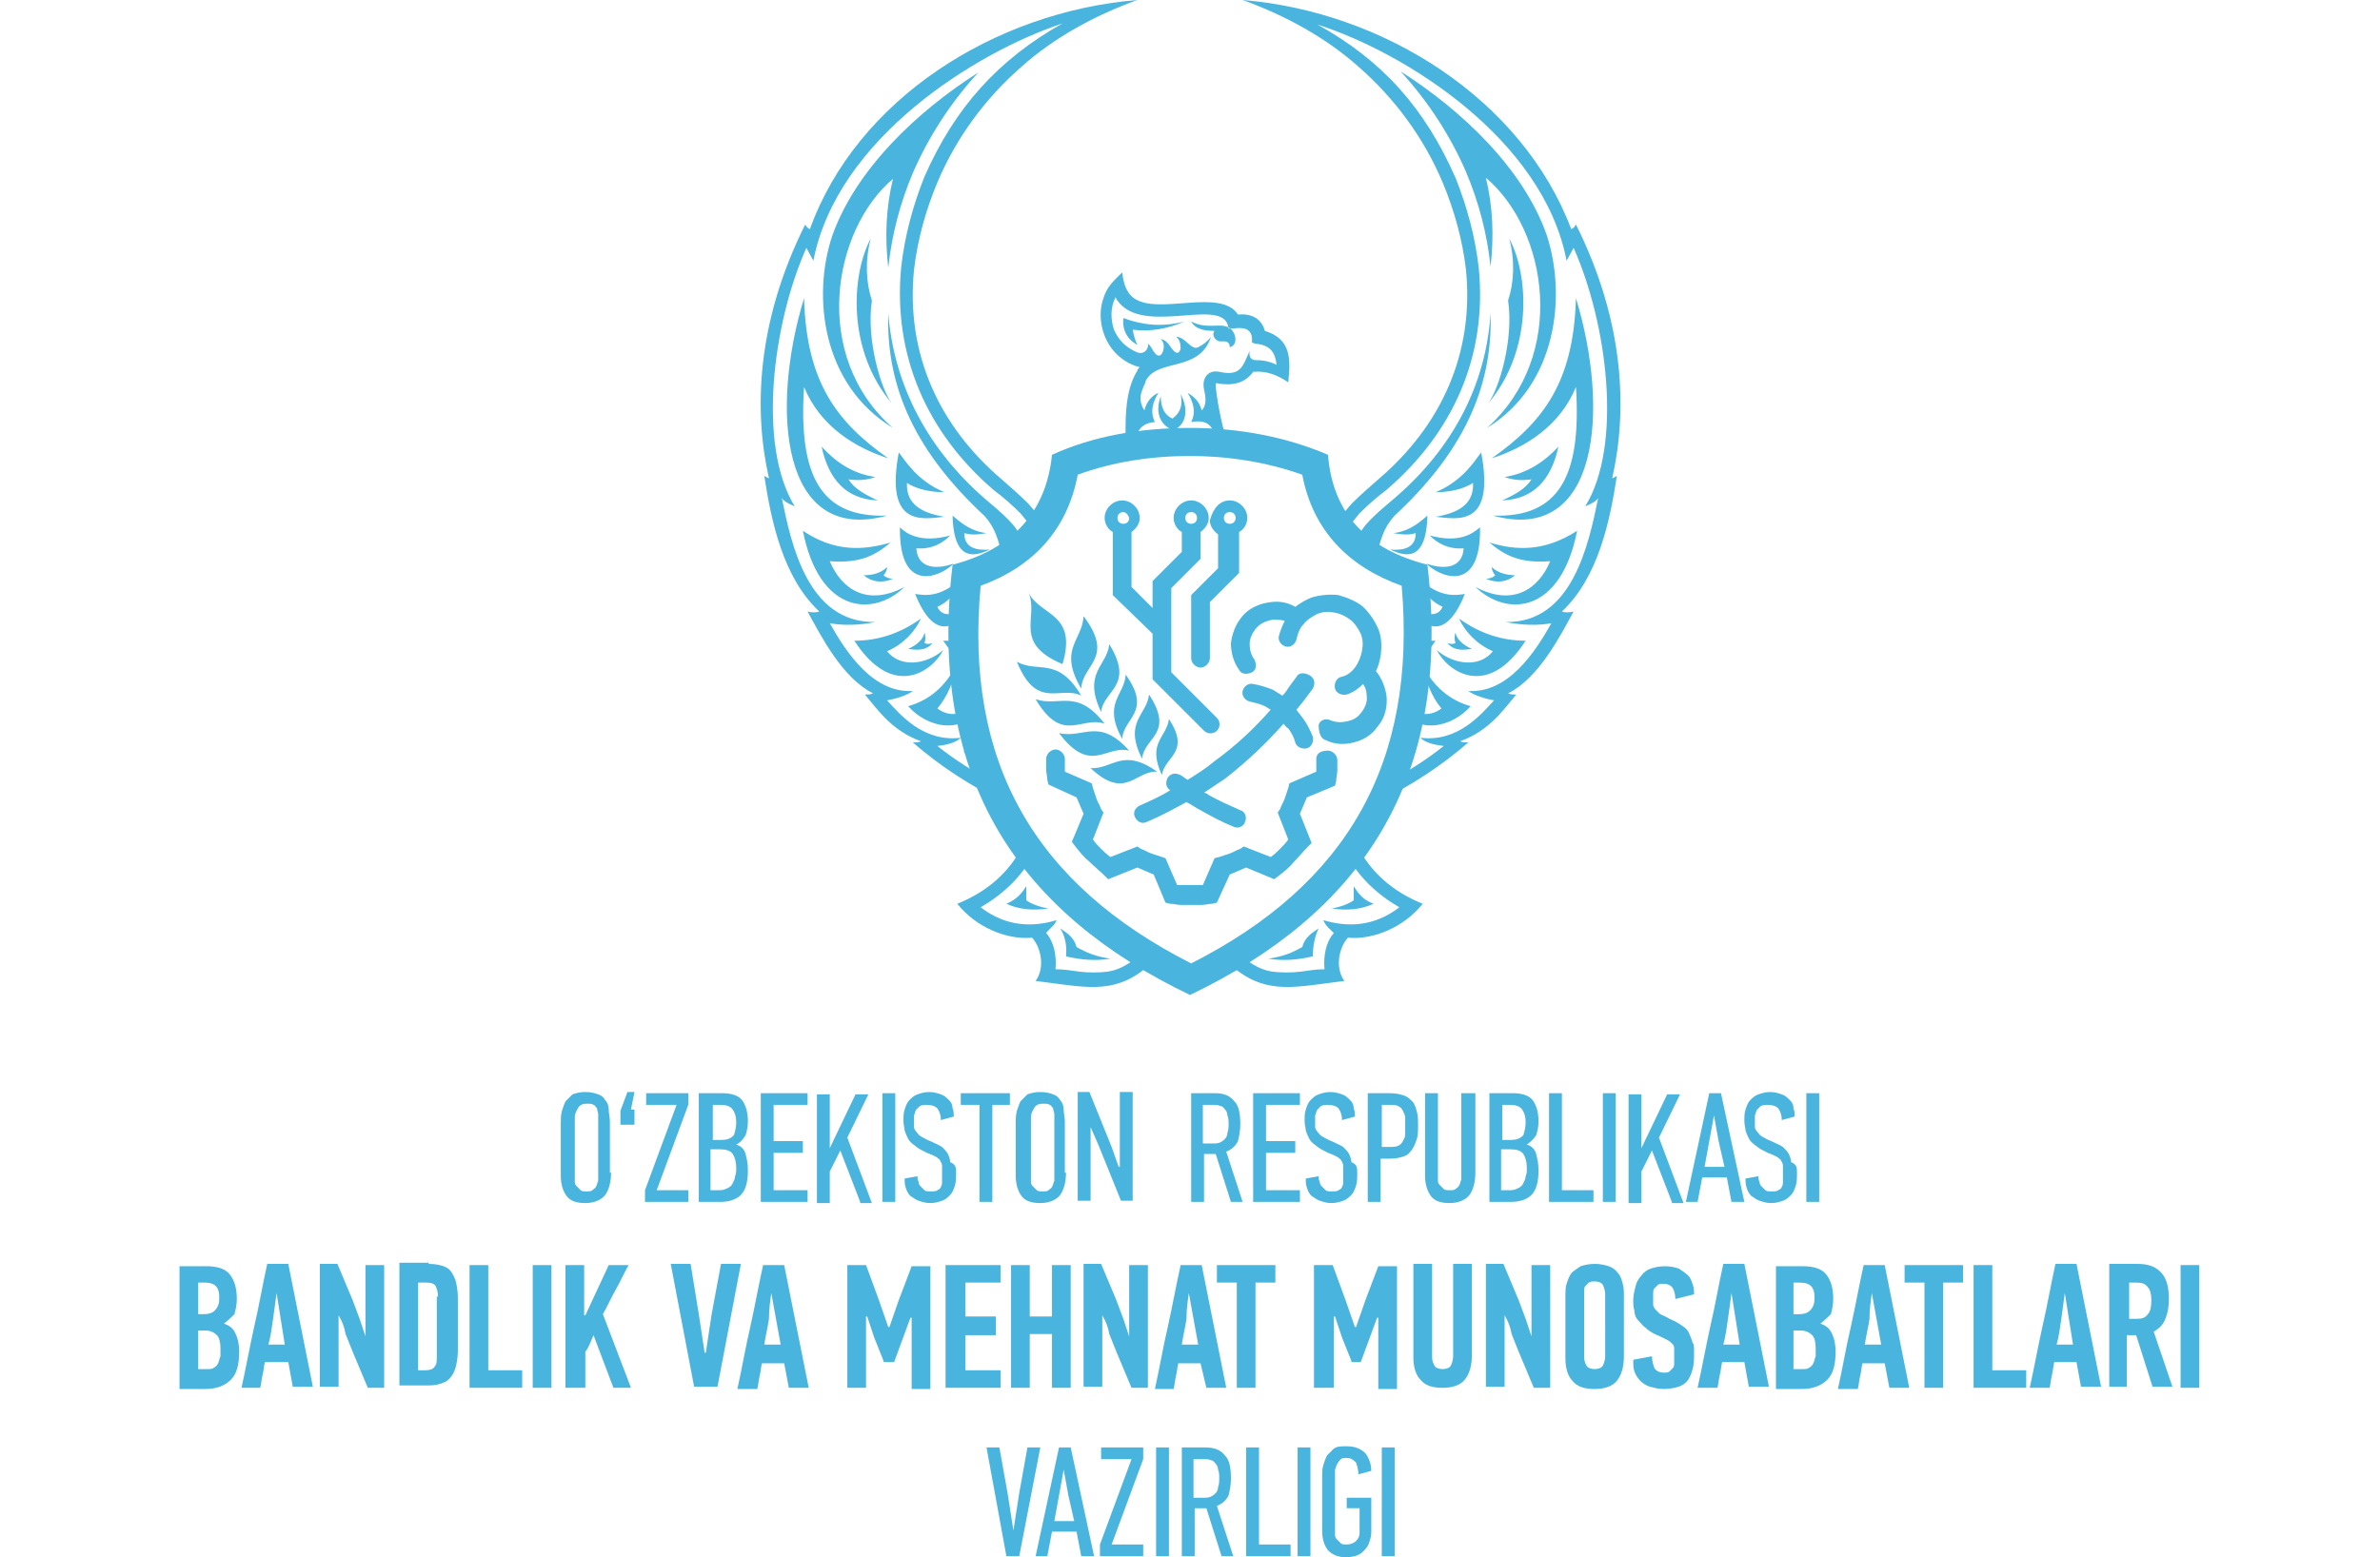 <?xml version="1.0" encoding="utf-8"?>
<!-- Generator: Adobe Illustrator 17.1.0, SVG Export Plug-In . SVG Version: 6.00 Build 0)  -->
<!DOCTYPE svg PUBLIC "-//W3C//DTD SVG 1.1//EN" "http://www.w3.org/Graphics/SVG/1.1/DTD/svg11.dtd">
<svg version="1.1" id="Слой_1" xmlns="http://www.w3.org/2000/svg" xmlns:xlink="http://www.w3.org/1999/xlink" x="0px" y="0px"
	 viewBox="0 0 172.8 133.2" enable-background="new 0 0 172.8 133.2" xml:space="preserve" width='220px' height='144px'>
<g>
	<g>
		<path fill-rule="evenodd" clip-rule="evenodd" fill="#49B5DE" d="M89.8,42.8c0.8,0,1.5,0.7,1.5,1.5c0,0.5-0.3,1-0.7,1.2V49
			l-2.5,2.5v4.8c0,0.4-0.4,0.8-0.8,0.8c-0.4,0-0.8-0.4-0.8-0.8v-5.2l0,0v0c0-0.1,0-0.1,0-0.2l0,0l0,0l0,0l0,0l0,0l0,0l0,0l0,0l0,0
			l0,0l0,0l0,0l0,0l0,0l0,0l0,0l0,0l0,0l0,0l0,0l0,0l0,0l0,0l0,0c0,0,0,0,0.1-0.1l0,0l0,0l0,0l0,0l0,0l0,0l2.2-2.2v-2.9
			c-0.4-0.3-0.7-0.7-0.7-1.2C88.4,43.4,89,42.8,89.8,42.8L89.8,42.8z M81.9,0c-3.6,1.3-7.1,3.2-9.9,5.7c-3.1,2.7-5.6,6.1-7.2,9.9
			c-1,2.4-1.7,4.9-2,7.5c-0.7,7.1,2.1,13.3,7.5,17.9c0.8,0.7,1.6,1.4,2.3,2.1c0.5,0.6,1,1.1,1.3,1.9c0,0,0,0.1,0.1,0.1
			c-0.3,0.4-0.6,0.8-0.9,1.1c0-0.3-0.1-0.6-0.2-0.8c-0.2-0.6-0.6-1-1-1.5c-0.7-0.7-1.5-1.4-2.3-2C63.9,37,61,30.4,61.7,22.9
			c0.3-2.7,1-5.3,2-7.8C66.3,9.2,70,5.1,75.5,2C68,4.5,56.2,11.9,54.2,22.3c-0.1-0.2-0.4-0.7-0.6-1.1c-2.9,6.5-4.2,16.9-1,22.1
			c-0.5-0.2-0.9-0.4-1.1-0.7c0.8,3.9,2.2,10.7,8,10.6c-1.4,0.3-2.9,0.3-3.9,0.1c1.4,2.5,3.7,6,7.1,5.8c-0.5,0.4-1.6,0.7-2.2,0.8
			c1.1,1.2,3.1,3.6,6.3,3.2c-0.4,0.4-1.1,0.6-2,0.7c1.5,1.2,3.1,2.2,4.8,3.1c0.2,0.5,0.5,1.1,0.7,1.6c-2.7-1.3-5.3-3-7.6-5
			c0.3,0,0.5,0,0.7-0.1c-2.5-0.9-3.7-2.7-4.8-4c0.3,0,0.5,0,0.7-0.1c-2.6-1.3-4.4-4.8-5.6-7c0.3,0.1,0.8,0.1,1,0
			c-3.1-2.9-4.1-7.7-4.7-11.6c0.2,0.1,0.3,0.2,0.4,0.2c-1.3-5.7-1.1-13.3,3.1-21.7c0.1,0.2,0.2,0.3,0.4,0.4C57.9,8.5,69.7,1,81.9,0
			L81.9,0z M97.4,79.4c-0.6,0.4-1.2,0.8-1.4,1.6c-0.9,0.5-1.6,0.8-2.9,1c1.3,0.2,2.5,0.1,3.8-0.2C96.9,80.9,97.1,80,97.4,79.4
			L97.4,79.4z M100.4,75.8c0,0.4,0,0.9,0,1.2c-0.4,0.3-1.2,0.6-1.9,0.7c1.3,0.2,2.5,0.1,3.6-0.4C101.3,77,100.9,76.6,100.4,75.8
			L100.4,75.8z M97.8,78.7c2,0.6,4.3,0.6,6.5-1.1c-1.9-1.1-3.5-2.6-4.5-4.5l0.9-0.8c1.1,2.3,3.1,4,5.6,5c-1.6,2-4.2,3.1-6.4,2.9
			c-0.8,0.9-1.1,2.6-0.3,3.7c-4.1,0.5-6.5,1.2-9.3-1l0.2-1.3c1,0.7,1.7,1.3,2.9,1.5c0.8,0.1,1.7,0.1,2.5,0c0.7-0.1,1.3-0.2,2-0.2
			c-0.1-1.1,0.1-2.3,0.8-3.1C98.3,79.4,98,79.2,97.8,78.7L97.8,78.7z M75.3,79.4c0.6,0.4,1.2,0.8,1.4,1.6c0.9,0.5,1.6,0.8,2.9,1
			c-1.3,0.2-2.5,0.1-3.8-0.2C75.9,80.9,75.7,80,75.3,79.4L75.3,79.4z M72.4,75.8c0,0.4,0,0.9,0,1.2c0.4,0.3,1.2,0.6,1.9,0.7
			c-1.3,0.2-2.5,0.1-3.6-0.4C71.4,77,71.9,76.6,72.4,75.8L72.4,75.8z M75,78.7c-2,0.6-4.3,0.6-6.5-1.1c1.9-1.1,3.5-2.6,4.5-4.5
			l-0.9-0.8c-1.1,2.3-3.1,4-5.6,5c1.6,2,4.2,3.1,6.4,2.9c0.8,0.9,1.1,2.6,0.3,3.7c4.1,0.5,6.5,1.2,9.3-1l-0.2-1.3
			c-1,0.7-1.7,1.3-2.9,1.5c-0.8,0.1-1.7,0.1-2.5,0c-0.7-0.1-1.3-0.2-2-0.2c0.1-1.1-0.1-2.3-0.8-3.1C74.4,79.4,74.8,79.2,75,78.7
			L75,78.7z M98.8,45.1c0.3,0.4,0.6,0.8,0.9,1.1c0-0.3,0.1-0.6,0.2-0.8c0.2-0.6,0.6-1,1-1.5c0.7-0.7,1.5-1.4,2.3-2
			c5.7-4.9,8.6-11.4,7.9-18.9c-0.3-2.7-1-5.3-2-7.8c-2.6-5.9-6.2-10-11.8-13.1c7.5,2.4,19.3,9.8,21.3,20.2c0.1-0.2,0.4-0.7,0.6-1.1
			c2.9,6.5,4.2,16.9,1,22.1c0.5-0.2,0.9-0.4,1.1-0.7c-0.8,3.9-2.2,10.7-7.9,10.6c1.4,0.3,2.9,0.3,3.9,0.1c-1.4,2.5-3.7,6-7.1,5.8
			c0.5,0.4,1.6,0.7,2.2,0.8c-1.1,1.2-3.1,3.6-6.3,3.2c0.4,0.4,1.1,0.6,2,0.7c-1.5,1.2-3.1,2.2-4.8,3.1c-0.2,0.5-0.5,1.1-0.7,1.6
			c2.7-1.3,5.3-3,7.6-5c-0.3,0-0.5,0-0.7-0.1c2.5-0.9,3.7-2.7,4.8-4c-0.3,0-0.5,0-0.7-0.1c2.6-1.3,4.4-4.8,5.6-7
			c-0.3,0.1-0.8,0.1-1,0c3.1-2.9,4.1-7.7,4.7-11.6c-0.2,0.1-0.3,0.2-0.4,0.2c1.3-5.7,1.1-13.3-3.1-21.7c-0.1,0.2-0.2,0.3-0.4,0.4
			C114.8,8.5,103,1,90.9,0c3.6,1.3,7.1,3.2,9.9,5.7c3.1,2.7,5.6,6.1,7.2,9.9c1,2.4,1.7,4.9,2,7.5c0.7,7.1-2.1,13.3-7.5,17.9
			c-0.8,0.7-1.6,1.4-2.3,2.1c-0.5,0.6-1,1.1-1.3,1.9C98.8,45,98.8,45,98.8,45.1L98.8,45.1z M85,36.8c-1.2-0.4-1.6-1.6-1.1-2.9
			c0,0.9,0.3,1.6,1,1.9c0.7-0.5,0.9-1.2,0.7-2.1C86.3,35,86.1,36.3,85,36.8L85,36.8z M93.8,31.2c-0.6-0.3-1.2-0.4-1.8-0.4
			c-0.3,0-0.6-0.2-0.5-0.8c-0.6,1.4-0.8,2.2-2.6,1.8c-1-0.2-1.5,0.6-1.3,1.5c0.1,0.5,0.3,1.3-0.2,1.8c-0.2-0.8-0.7-1.2-1.2-1.5
			c0.8,1.3,0.5,2.1,0.3,2.5c2.1-0.4,2.1,1.3,1.8,2.1c0.5,0,1,0.1,1.4,0.1c-0.5-1.7-0.9-3.4-1.1-5.2c0-0.3,0-0.4,0.2-0.3
			c1.2,0.2,2.3,0,3-1c1.2-0.1,2.1,0.3,3,0.9c0.2-1.9,0.3-3.7-2-4.4c-0.3-1.1-1.2-1.5-2.3-1.4c-1.5-2.3-6.8,0.1-8.9-1.4
			c-0.7-0.5-0.9-1.4-1-2.2c-0.7,0.7-1.3,1.2-1.6,2.2c-0.5,1.4-0.2,3.1,0.7,4.3c0.6,0.8,1.5,1.4,2.4,1.6c-0.1,0.1-0.2,0.2-0.2,0.3
			c-1.2,1.9-1,4.7-1,6.9c0.3-0.1,0.7-0.1,1-0.2c-0.3-1,0-2.2,1.5-2.3c-0.2-0.4-0.5-1.2,0.3-2.5c-0.5,0.2-1,0.7-1.2,1.5
			c-0.4-0.6-0.4-1.2-0.2-1.7c0.1-0.3,0.2-0.5,0.3-0.7c0,0,0-0.1,0-0.1c1-2,4.6-0.7,5.6-3.8c-0.3,0.4-0.7,0.7-1.1,0.9
			c-0.6,0.3-1.1-0.9-1.9-0.9c0.3,0.2,0.4,0.6,0.4,1c-0.1,0.4-0.3,0.5-0.6,0.2c-0.3-0.3-0.5-0.9-1.1-1c0.3,0.3,0.3,0.7,0.2,1
			c-0.1,0.4-0.4,0.6-0.7,0.2c-0.2-0.2-0.3-0.6-0.6-0.8c0.1,0.5-0.4,1-1,0.7c-0.9-0.4-1.5-1-1.9-1.9c-0.3-0.9-0.3-1.9,0.1-2.7
			c0,0,0,0,0-0.1c1.9,3.5,8.7,0.1,9.6,2.3l0.1,0.4l0.4,0c0.7-0.1,1.5-0.1,1.6,0.8l0,0.4l0.3,0.1C93.3,29.5,93.7,30.2,93.8,31.2
			L93.8,31.2z M82.9,38.3c0.2-0.4,0.5-0.6,0.7-0.8c-0.1,0.3-0.2,0.5-0.3,0.8C83.2,38.3,83,38.3,82.9,38.3L82.9,38.3z M87,38.2
			c-0.1-0.3-0.4-0.7-0.7-1.1c0.5,0.1,1,0.4,1.4,1.1C87.5,38.2,87.3,38.2,87,38.2L87,38.2z M83.9,38.2c0-0.2,0.1-0.4,0.1-0.6
			c0,0.2,0,0.4,0.1,0.5L83.9,38.2L83.9,38.2z M86.1,38.2c0-0.2-0.1-0.5-0.1-0.8c0.2,0.3,0.3,0.5,0.4,0.8L86.1,38.2L86.1,38.2z
			 M60.6,26.8c-0.2,6.5,2.5,12,8.2,17.3c1.2,1.3,1.3,2.7,1.7,4c0.2-0.1,0.4-0.2,0.6-0.4c-0.1-0.6-0.1-1.1-0.2-1.5
			c0.3,0.2,0.5,0.6,0.7,1.2c0.2-0.1,0.3-0.3,0.5-0.4c0-0.2-0.1-0.4-0.1-0.6c0-0.2-0.1-0.5-0.2-0.7c-0.4-1-2.2-2.4-3-3.1
			C64,38.4,61.1,33,60.6,26.8L60.6,26.8z M61,36.6C54,30.5,55.8,19.7,61,15.3c-0.6,2.5-0.7,5-0.4,7.6c0.3-2.8,1-5.5,2.1-8.1
			c1.3-3,3.2-6,5.6-8.6c-5.2,3.3-10.5,8.3-12.5,14C54.1,25.3,54.9,32.9,61,36.6L61,36.6z M53.4,25.5c-2.9,9.5-2,21.1,7.1,18.6
			c-5.6,0.2-7.6-3.3-7.1-11c1.4,3.4,4.4,5.2,7.2,6.1C56.2,36.1,53.6,32.7,53.4,25.5L53.4,25.5z M53.3,45.4c1.4,7.1,6,7.4,8.7,4.8
			c-3.2,1.7-5.4,0.2-6.4-2.2c2.6,0.2,3.9-0.5,5.2-1.6C58.4,47.1,56,47.2,53.3,45.4L53.3,45.4z M57.7,54.8c3.3,5.1,6.7,2.6,7.6,0.8
			c-1.5,1.3-3.7,1.5-4.8,0.1c1.4-0.6,2.4-1.7,2.9-2.8C61.6,54.2,59.7,54.8,57.7,54.8L57.7,54.8z M66.4,56.9c-0.9,1.8-2.3,3-4.1,3.5
			c1.7,1.9,4.4,2.2,5.5,0.7c0-0.3-0.1-0.5-0.1-0.8c-0.7,0.8-1.8,1.1-2.9,0.3C65.7,59.5,66.2,58.3,66.4,56.9L66.4,56.9z M68.7,64.6
			c-0.1-0.4-0.2-0.8-0.3-1.1c-0.4,0.5-0.8,0.7-1.4,0.8C67.9,64.8,68.4,64.9,68.7,64.6L68.7,64.6z M61.5,38.7c-1.2,6.4,2,5.7,3.9,5.5
			c-1.8-0.3-3.3-1-3.2-2.9c0.9,0.6,2.2,0.8,3.2,0.8C63,41.1,62,39.3,61.5,38.7L61.5,38.7z M61.6,45.1c-0.1,5.7,3.4,4.3,4.6,3.1
			c-1.7,0.6-3.1,0.3-3.2-1.3c1.4,0.1,2.3-0.5,2.9-1.1C63.3,46.5,62.1,45.6,61.6,45.1L61.6,45.1z M62.9,50.8c1.6,4,3.4,2.9,4.4,1.5
			c0-0.2,0-0.3,0-0.5c-1.1,0.9-2.1,1-2.5,0.1c1.3-0.6,1.8-1.6,2-2.4C65,51.2,63.6,50.9,62.9,50.8L62.9,50.8z M65.3,54.8
			c0.8,1.2,1.5,1.8,2,2.1c-0.1-0.8-0.1-1.7-0.1-2.5C66.5,54.9,65.8,54.8,65.3,54.8L65.3,54.8z M66.1,44.1c0.1,4.2,2.1,3.4,3.2,2.9
			c-1.1,0.1-2.2-0.1-2.2-1.4c0.7,0.2,1.3,0.1,1.9,0C67.4,45.4,66.5,44.4,66.1,44.1L66.1,44.1z M66.8,48.2c0.2,0.7,0.4,1.2,0.6,1.6
			l0-0.3l0.5-0.2c0-0.1,0-0.1-0.1-0.2c0.9-0.2,1.3-0.7,1.6-1.2C68.1,48.8,67.2,48.4,66.8,48.2L66.8,48.2z M59.1,20.4
			c-1.7,3.2-2,9.6,1.8,14.1c-0.9-1.2-2.2-5.4-1.7-8.8C58.7,24.2,58.6,22.3,59.1,20.4L59.1,20.4z M54.9,38.2c0.6,2.8,2.1,4.5,4.8,4.6
			c-1.1-0.5-2-1-2.5-1.8c0.7,0.1,1.5,0.1,2.3-0.2C57.5,40.5,56.1,39.5,54.9,38.2L54.9,38.2z M58.5,49.2c0.7,0.6,1.6,0.7,2.5,0.3
			c-0.3,0-0.6-0.1-0.8-0.3c0.2-0.2,0.3-0.5,0.3-0.7C60,49,59.3,49.2,58.5,49.2L58.5,49.2z M62.3,55.5c0.7,0.1,1.5,0.2,2.1-0.5
			c-0.3,0.1-0.5,0.1-0.7,0c0.1-0.3,0.1-0.6,0-0.9C63.6,54.7,63,55.2,62.3,55.5L62.3,55.5z M66.2,59.9c0.5-0.1,1-0.3,1.3-0.7
			c0-0.1,0-0.2,0-0.4c-0.1,0-0.2,0.1-0.3,0c0-0.2-0.2-0.6-0.4-0.8C66.9,58.7,66.7,59.4,66.2,59.9L66.2,59.9z M112.1,26.8
			c0.2,6.5-2.5,12-8.2,17.3c-1.2,1.3-1.3,2.7-1.7,4c-0.2-0.1-0.4-0.2-0.6-0.4c0.1-0.6,0.1-1.1,0.2-1.5c-0.3,0.2-0.5,0.6-0.7,1.2
			c-0.2-0.1-0.3-0.3-0.5-0.4c0-0.2,0.1-0.4,0.1-0.6c0-0.2,0.1-0.5,0.2-0.7c0.4-1,2.2-2.4,3-3.1C108.8,38.4,111.7,33,112.1,26.8
			L112.1,26.8z M111.8,36.6c6.9-6.2,5.2-16.9-0.1-21.4c0.6,2.5,0.7,5,0.4,7.6c-0.3-2.8-1-5.5-2.1-8.1c-1.3-3-3.2-6-5.6-8.6
			c5.2,3.3,10.5,8.3,12.5,14C118.6,25.3,117.8,32.9,111.8,36.6L111.8,36.6z M119.4,25.5c2.9,9.5,2,21.1-7.1,18.6
			c5.6,0.2,7.6-3.3,7.1-11c-1.4,3.4-4.4,5.2-7.2,6.1C116.6,36.1,119.2,32.7,119.4,25.5L119.4,25.5z M119.5,45.4
			c-1.4,7.1-6,7.4-8.7,4.8c3.2,1.7,5.4,0.2,6.4-2.2c-2.6,0.2-3.9-0.5-5.2-1.6C114.3,47.1,116.7,47.2,119.5,45.4L119.5,45.4z
			 M115.1,54.8c-3.3,5.1-6.7,2.6-7.6,0.8c1.5,1.3,3.7,1.5,4.8,0.1c-1.4-0.6-2.4-1.7-2.9-2.8C111.2,54.2,113.1,54.8,115.1,54.8
			L115.1,54.8z M106.3,56.9c0.9,1.8,2.3,3,4.1,3.5c-1.7,1.9-4.4,2.2-5.5,0.7c0-0.3,0.1-0.5,0.1-0.8c0.7,0.8,1.8,1.1,2.9,0.3
			C107,59.5,106.6,58.3,106.3,56.9L106.3,56.9z M104,64.6c0.1-0.4,0.2-0.8,0.3-1.1c0.4,0.5,0.8,0.7,1.4,0.8
			C104.9,64.8,104.3,64.9,104,64.6L104,64.6z M111.3,38.7c1.2,6.4-2,5.7-3.9,5.5c1.8-0.3,3.3-1,3.2-2.9c-0.9,0.6-2.2,0.8-3.2,0.8
			C109.8,41.1,110.8,39.3,111.3,38.7L111.3,38.7z M111.2,45.1c0.1,5.7-3.4,4.3-4.6,3.1c1.7,0.6,3.1,0.3,3.2-1.3
			c-1.4,0.1-2.3-0.5-2.9-1.1C109.5,46.5,110.6,45.6,111.2,45.1L111.2,45.1z M109.9,50.8c-1.6,4-3.4,2.9-4.4,1.5c0-0.2,0-0.3,0-0.5
			c1.1,0.9,2.1,1,2.5,0.1c-1.3-0.6-1.8-1.6-2-2.4C107.8,51.2,109.2,50.9,109.9,50.8L109.9,50.8z M107.4,54.8c-0.8,1.2-1.5,1.8-2,2.1
			c0.1-0.8,0.1-1.7,0.1-2.5C106.3,54.9,107,54.8,107.4,54.8L107.4,54.8z M106.7,44.1c-0.1,4.2-2.1,3.4-3.2,2.9
			c1.1,0.1,2.2-0.1,2.2-1.4c-0.7,0.2-1.3,0.1-1.9,0C105.4,45.4,106.3,44.4,106.7,44.1L106.7,44.1z M106,48.2
			c-0.2,0.7-0.4,1.2-0.6,1.6l0-0.3l-0.5-0.2c0-0.1,0-0.1,0.1-0.2c-0.9-0.2-1.3-0.7-1.6-1.2C104.7,48.8,105.5,48.4,106,48.2L106,48.2
			z M113.7,20.4c1.7,3.2,2,9.6-1.8,14.1c0.9-1.2,2.2-5.4,1.7-8.8C114.1,24.2,114.2,22.3,113.7,20.4L113.7,20.4z M117.9,38.2
			c-0.6,2.8-2.1,4.5-4.8,4.6c1.1-0.5,2-1,2.5-1.8c-0.7,0.1-1.5,0.1-2.3-0.2C115.2,40.5,116.7,39.5,117.9,38.2L117.9,38.2z
			 M114.2,49.2c-0.7,0.6-1.6,0.7-2.5,0.3c0.3,0,0.6-0.1,0.8-0.3c-0.2-0.2-0.3-0.5-0.3-0.7C112.7,49,113.5,49.2,114.2,49.2
			L114.2,49.2z M110.5,55.5c-0.7,0.1-1.5,0.2-2.1-0.5c0.3,0.1,0.5,0.1,0.7,0c-0.1-0.3-0.1-0.6,0-0.9
			C109.2,54.7,109.8,55.2,110.5,55.5L110.5,55.5z M106.5,59.9c-0.5-0.1-1-0.3-1.3-0.7c0-0.1,0-0.2,0-0.4c0.1,0,0.2,0.1,0.3,0
			c0-0.2,0.2-0.6,0.4-0.8C105.8,58.7,106.1,59.4,106.5,59.9L106.5,59.9z M86.5,27.5c1.4,0.7,2.4,0.1,3.2,0.5
			c0.6,0.3,0.9,1.5,0.1,1.7c0-0.6-0.5-0.5-0.8-0.5c-0.3,0-0.6-0.3-0.6-0.6c0-0.1,0-0.2,0.1-0.3C87.7,28.3,86.9,28.2,86.5,27.5
			L86.5,27.5z M80.7,27.2c-0.1,1,0.3,1.8,1.2,2.3c-0.2-0.4-0.3-0.8-0.4-1.3c1.5,0.2,3.1-0.1,4.4-0.7C84,28,82.3,27.8,80.7,27.2
			L80.7,27.2z M98,63.3c0.8,0.4,1.6,0.4,2.4,0.2c0.8-0.2,1.5-0.6,2-1.3c0.7-0.8,0.9-1.8,0.8-2.7c-0.1-0.7-0.4-1.5-0.9-2.1
			c0.2-0.4,0.3-0.8,0.4-1.3c0.1-0.8,0.1-1.6-0.2-2.3c-0.3-0.7-0.7-1.3-1.3-1.9c-0.6-0.5-1.4-0.8-2.1-1c-0.8-0.1-1.6,0-2.3,0.2
			c-0.5,0.2-1,0.5-1.4,0.8c-0.7-0.4-1.4-0.5-2.1-0.4c-0.9,0.1-1.9,0.5-2.5,1.3c-0.5,0.6-0.8,1.4-0.9,2.2c0,0.8,0.2,1.6,0.7,2.3
			c0.2,0.4,0.7,0.4,1.1,0.2c0.4-0.2,0.4-0.7,0.2-1.1c-0.3-0.4-0.4-0.9-0.4-1.3c0-0.5,0.2-0.9,0.5-1.3c0.4-0.5,0.9-0.7,1.5-0.8
			c0.3,0,0.7,0,1,0.1c-0.2,0.4-0.4,0.9-0.5,1.3c-0.1,0.4,0.2,0.8,0.6,0.9c0.4,0.1,0.8-0.2,0.9-0.6c0.1-0.5,0.3-1,0.6-1.3
			c0.3-0.4,0.8-0.7,1.2-0.9c0.5-0.2,1-0.2,1.5-0.1c0.5,0.1,0.9,0.3,1.3,0.6c0.4,0.3,0.7,0.8,0.9,1.2c0.2,0.5,0.2,1,0.1,1.5
			c-0.1,0.5-0.3,1-0.6,1.4c-0.3,0.4-0.7,0.7-1.2,0.8c-0.4,0.1-0.6,0.6-0.5,1c0.1,0.4,0.6,0.6,1,0.5c0.6-0.2,1-0.5,1.4-0.9
			c0.2,0.3,0.3,0.6,0.3,0.9c0.1,0.6-0.1,1.1-0.5,1.6c-0.3,0.4-0.7,0.6-1.2,0.7c-0.5,0.1-0.9,0.1-1.4-0.1c-0.4-0.2-0.9,0-1,0.4
			C97.4,62.7,97.6,63.2,98,63.3L98,63.3z M97.2,64.9c0,0.3,0,0.5,0,0.8l0,0.3l-2.3,1l-0.1,0.4c-0.1,0.3-0.2,0.6-0.3,0.9
			c-0.1,0.3-0.3,0.6-0.4,0.9l-0.2,0.3l0.9,2.3c-0.2,0.3-0.5,0.6-0.7,0.8c-0.3,0.3-0.5,0.5-0.8,0.7l-2.3-0.9l-0.3,0.2
			c-0.3,0.1-0.6,0.3-0.9,0.4c-0.3,0.1-0.6,0.2-0.9,0.3l-0.4,0.1l-1,2.3l-0.3,0c-0.2,0-0.5,0-0.8,0c-0.3,0-0.5,0-0.8,0l-0.3,0l-1-2.3
			L84,73.3c-0.3-0.1-0.6-0.2-0.9-0.3c-0.3-0.1-0.6-0.3-0.9-0.4l-0.3-0.2l-2.3,0.9c-0.3-0.2-0.6-0.5-0.8-0.7
			c-0.3-0.3-0.5-0.5-0.7-0.8l0.9-2.3l-0.2-0.3c-0.1-0.3-0.3-0.6-0.4-0.9c-0.1-0.3-0.2-0.6-0.3-0.9l-0.1-0.4l-2.3-1l0-0.3
			c0-0.2,0-0.5,0-0.8c0-0.4-0.4-0.8-0.8-0.8c-0.4,0-0.8,0.4-0.8,0.8c0,0.3,0,0.6,0,0.9c0,0.3,0.1,0.6,0.1,0.9l0.1,0.4l2.4,1.1
			c0.1,0.2,0.2,0.5,0.3,0.7c0.1,0.2,0.2,0.5,0.3,0.7l-1,2.4l0.3,0.4c0.4,0.5,0.7,0.9,1.2,1.3c0.4,0.4,0.9,0.8,1.3,1.2l0.3,0.3l2.5-1
			c0.2,0.1,0.5,0.2,0.7,0.3c0.2,0.1,0.5,0.2,0.7,0.3l1,2.4l0.4,0.1c0.3,0,0.6,0.1,0.9,0.1c0.3,0,0.6,0,0.9,0c0.3,0,0.6,0,0.9,0
			c0.3,0,0.6-0.1,0.9-0.1l0.4-0.1l1.1-2.4c0.2-0.1,0.5-0.2,0.7-0.3c0.2-0.1,0.5-0.2,0.7-0.3l2.4,1l0.4-0.3c0.5-0.4,0.9-0.7,1.3-1.2
			c0.4-0.4,0.8-0.9,1.2-1.3l0.3-0.3l-1-2.5c0.1-0.2,0.2-0.5,0.3-0.7c0.1-0.2,0.2-0.5,0.3-0.7l2.4-1l0.1-0.4c0-0.3,0.1-0.6,0.1-0.9
			c0-0.3,0-0.6,0-0.9c0-0.4-0.4-0.8-0.8-0.8C97.5,64.2,97.2,64.5,97.2,64.9L97.2,64.9z M75.5,56.8c1.3-4.4-1.9-4.1-2.9-6.1
			C73.5,52.8,71.2,55,75.5,56.8L75.5,56.8z M95.5,57.9c-0.3,0.4-0.6,0.8-0.8,1.1c-0.1,0.2-0.3,0.4-0.4,0.5c-0.3-0.2-0.5-0.3-0.8-0.5
			c-0.5-0.2-1.1-0.4-1.7-0.5c-0.4-0.1-0.8,0.2-0.9,0.6c-0.1,0.4,0.2,0.8,0.6,0.9c0.4,0.1,0.9,0.2,1.3,0.4c0.2,0.1,0.3,0.2,0.5,0.3
			c-1.4,1.6-3,3.1-4.8,4.4c-0.7,0.6-1.5,1.1-2.3,1.6c-0.2-0.1-0.4-0.3-0.6-0.4c-0.4-0.2-0.8-0.2-1.1,0.2c-0.2,0.4-0.2,0.8,0.2,1.1
			c-0.8,0.5-1.7,0.9-2.6,1.3c-0.4,0.2-0.6,0.6-0.4,1c0.2,0.4,0.6,0.6,1,0.4c1.2-0.5,2.3-1.1,3.4-1.7c0.4,0.2,0.8,0.5,1.2,0.7
			c0.9,0.5,1.8,1,2.8,1.4c0.4,0.2,0.9,0,1-0.4c0.2-0.4,0-0.9-0.4-1c-0.9-0.4-1.8-0.8-2.7-1.3c-0.1-0.1-0.3-0.2-0.4-0.2
			c0.6-0.4,1.2-0.8,1.8-1.2c1.8-1.4,3.5-3,5-4.7c0.1,0.1,0.2,0.3,0.4,0.4c0.3,0.4,0.5,0.8,0.6,1.2c0.1,0.4,0.6,0.6,1,0.5
			c0.4-0.1,0.6-0.6,0.5-1c-0.2-0.5-0.5-1.1-0.8-1.5c-0.2-0.3-0.4-0.5-0.6-0.8c0.2-0.2,0.3-0.4,0.5-0.6c0.3-0.4,0.6-0.8,0.9-1.2
			c0.2-0.4,0.2-0.8-0.2-1.1C96.2,57.5,95.7,57.5,95.5,57.9L95.5,57.9z M84.6,61.5c1.9,2.9-0.4,3.2-0.6,4.8
			C82.7,63.5,84.4,63.1,84.6,61.5L84.6,61.5z M77.9,65.7c3,2.8,3.8,0.2,5.7,0.3C80.6,63.9,79.8,65.8,77.9,65.7L77.9,65.7z
			 M75.2,62.7c2.7,3.6,4,1,6,1.5C78.6,61.3,77.3,63.2,75.2,62.7L75.2,62.7z M80.9,57.7c-0.1,1.8-2,2.4-0.3,5.5
			C80.7,61.4,83.2,60.9,80.9,57.7L80.9,57.7z M79.5,55.1c-0.2,1.9-2.3,2.4-0.7,5.8C79,59,81.7,58.7,79.5,55.1L79.5,55.1z M73.2,59.8
			c2.3,3.9,3.9,1.4,5.9,2.1C76.7,58.8,75.2,60.5,73.2,59.8L73.2,59.8z M71.6,56.6c1.7,4.2,3.7,2,5.5,2.9
			C75.1,56.1,73.4,57.6,71.6,56.6L71.6,56.6z M77.3,52.7c-0.1,2.1-2.2,2.8-0.2,6.2C77.2,56.8,80,56.3,77.3,52.7L77.3,52.7z
			 M82.9,59.4c-0.2,1.8-2.2,2.3-0.6,5.5C82.5,63,85.1,62.8,82.9,59.4L82.9,59.4z M83.2,54.2v3.9l4.4,4.4c0.3,0.3,0.8,0.3,1.1,0
			c0.3-0.3,0.3-0.8,0-1.1l-3.9-3.9v-7.2l2.5-2.5v-2.3c0.4-0.3,0.7-0.7,0.7-1.2c0-0.8-0.7-1.5-1.5-1.5c-0.8,0-1.5,0.7-1.5,1.5
			c0,0.5,0.3,1,0.7,1.2v1.7l-2.5,2.5V52l-1.8-1.8v-4.7c0.4-0.3,0.7-0.7,0.7-1.2c0-0.8-0.7-1.5-1.5-1.5c-0.8,0-1.5,0.7-1.5,1.5
			c0,0.5,0.3,1,0.7,1.2v5.4L83.2,54.2L83.2,54.2z M89.8,43.8c-0.3,0-0.5,0.2-0.5,0.5c0,0.3,0.2,0.5,0.5,0.5c0.3,0,0.5-0.2,0.5-0.5
			C90.3,44,90.1,43.8,89.8,43.8L89.8,43.8z M86.5,43.8c-0.3,0-0.5,0.2-0.5,0.5c0,0.3,0.2,0.5,0.5,0.5c0.3,0,0.5-0.2,0.5-0.5
			C87,44,86.8,43.8,86.5,43.8L86.5,43.8z M80.7,43.8c-0.3,0-0.5,0.2-0.5,0.5c0,0.3,0.2,0.5,0.5,0.5c0.3,0,0.5-0.2,0.5-0.5
			C81.1,44,80.9,43.8,80.7,43.8z"/>
		<path fill-rule="evenodd" clip-rule="evenodd" fill="#49B5DE" d="M86.4,85.1c14.4-6.9,22.5-18.2,20.3-36.8
			c-5.1-1.3-8.1-4.3-8.5-9.4c-3.5-1.5-7.5-2.3-11.8-2.3c-4.3,0-8.3,0.7-11.8,2.3c-0.5,5-3.5,8.1-8.5,9.4
			C63.9,66.9,72,78.2,86.4,85.1L86.4,85.1z M76.8,40.6c3-1.1,6.3-1.6,9.6-1.6c3.2,0,6.5,0.5,9.6,1.6c0.9,4.8,4,7.9,8.5,9.5
			c1.3,15.1-4.6,25.5-18,32.3c-13.4-6.8-19.4-17.2-18-32.3C72.9,48.5,75.9,45.4,76.8,40.6z"/>
	</g>
	<g>
		<path fill-rule="evenodd" clip-rule="evenodd" fill="#49B5DE" d="M36.9,100.3c0,0.8-0.2,1.5-0.5,1.9c-0.3,0.4-0.9,0.7-1.7,0.7
			c-0.8,0-1.3-0.2-1.6-0.6c-0.3-0.4-0.5-1-0.5-1.7V96c0-0.3,0-0.6,0.1-1c0.1-0.3,0.2-0.6,0.3-0.8c0.2-0.2,0.4-0.4,0.6-0.6
			c0.3-0.1,0.6-0.2,1.1-0.2c0.5,0,0.8,0.1,1.1,0.2c0.3,0.1,0.5,0.3,0.6,0.5c0.2,0.2,0.3,0.5,0.3,0.8c0,0.3,0.1,0.7,0.1,1V100.3
			L36.9,100.3z M89.9,102.8l-1.3-4.1h-1v4.1h-1.1v-9.3h2c0.8,0,1.3,0.2,1.7,0.7c0.4,0.4,0.5,1.1,0.5,2c0,0.5-0.1,1-0.2,1.4
			c-0.2,0.4-0.5,0.7-1,0.9l1.4,4.3H89.9L89.9,102.8z M139.1,102.8v-9.3h1.1v9.3H139.1L139.1,102.8z M138.3,100.3
			c0,0.4,0,0.8-0.1,1.1c-0.1,0.3-0.2,0.6-0.4,0.8c-0.2,0.2-0.4,0.4-0.7,0.5c-0.3,0.1-0.6,0.2-1,0.2c-0.4,0-0.7-0.1-1-0.2
			c-0.3-0.1-0.5-0.3-0.7-0.4c-0.2-0.2-0.3-0.4-0.4-0.7c-0.1-0.3-0.1-0.5-0.1-0.8l1.1-0.2c0,0.2,0,0.3,0.1,0.5c0,0.2,0.1,0.3,0.2,0.4
			c0.1,0.1,0.2,0.2,0.3,0.3c0.1,0.1,0.3,0.1,0.5,0.1c0.3,0,0.5,0,0.6-0.1c0.2-0.1,0.3-0.2,0.3-0.3c0.1-0.1,0.1-0.3,0.1-0.5
			c0-0.2,0-0.4,0-0.6c0-0.3,0-0.5,0-0.7c0-0.2-0.1-0.3-0.2-0.5c-0.1-0.1-0.2-0.2-0.4-0.3c-0.2-0.1-0.4-0.2-0.7-0.3
			c-0.4-0.2-0.8-0.4-1-0.6c-0.3-0.2-0.5-0.4-0.6-0.6c-0.1-0.2-0.2-0.4-0.3-0.7c0-0.2-0.1-0.5-0.1-0.8c0-0.4,0-0.7,0.1-1
			c0.1-0.3,0.2-0.6,0.4-0.8c0.2-0.2,0.4-0.4,0.7-0.5c0.3-0.1,0.6-0.2,1-0.2c0.4,0,0.7,0.1,1,0.2c0.3,0.1,0.5,0.3,0.7,0.5
			c0.2,0.2,0.3,0.4,0.3,0.7c0.1,0.2,0.1,0.5,0.1,0.7l-1.1,0.3c0-0.4-0.1-0.7-0.3-1c-0.2-0.2-0.5-0.3-0.9-0.3c-0.2,0-0.4,0-0.6,0.1
			c-0.1,0.1-0.2,0.2-0.3,0.3c-0.1,0.1-0.1,0.3-0.2,0.5c0,0.2,0,0.3,0,0.5c0,0.2,0,0.4,0,0.5c0,0.1,0.1,0.3,0.2,0.4
			c0.1,0.1,0.2,0.3,0.4,0.4c0.2,0.1,0.5,0.3,0.8,0.4c0.4,0.2,0.7,0.3,1,0.5c0.2,0.2,0.4,0.4,0.5,0.6c0.1,0.2,0.2,0.5,0.2,0.7
			C138.3,99.6,138.3,99.9,138.3,100.3L138.3,100.3z M132.7,102.8l-0.4-2.1h-2.1l-0.4,2.1h-1l2-9.3h1l2,9.3H132.7L132.7,102.8z
			 M131.2,95.4l-0.4,2.2l-0.4,2.2h1.7l-0.5-2.2L131.2,95.4L131.2,95.4L131.2,95.4z M127.6,102.8l-1.7-4.4l-0.9,1.8v2.7h-1.1v-9.3
			h1.1v4.6h0l2.2-4.6h1.1l-1.8,3.7l2.1,5.6H127.6L127.6,102.8z M121.7,102.8v-9.3h1.1v9.3H121.7L121.7,102.8z M117.1,102.8v-9.3h1.1
			v8.3h2.7v1H117.1L117.1,102.8z M115.2,97.9c0.4,0.1,0.7,0.4,0.8,0.8c0.1,0.4,0.2,0.8,0.2,1.4c0,1-0.2,1.7-0.6,2.1
			c-0.4,0.4-1,0.6-1.8,0.6H112v-9.3h2c0.8,0,1.4,0.2,1.7,0.6c0.3,0.4,0.5,1,0.5,1.8c0,0.5-0.1,0.9-0.2,1.2
			C115.8,97.4,115.5,97.7,115.2,97.9L115.2,97.9L115.2,97.9z M115.2,99.9c0-0.5-0.1-0.9-0.3-1.2c-0.2-0.3-0.6-0.4-1.1-0.4h-0.8v3.5
			h0.8c0.3,0,0.5-0.1,0.7-0.2s0.3-0.2,0.4-0.4c0.1-0.2,0.2-0.4,0.2-0.6C115.2,100.4,115.2,100.2,115.2,99.9L115.2,99.9z M115.1,96
			c0-0.5-0.1-0.8-0.3-1.1c-0.2-0.3-0.6-0.4-1-0.4h-0.7v3h0.7c0.5,0,0.8-0.1,1.1-0.4C115,96.8,115.1,96.4,115.1,96L115.1,96z
			 M110.8,93.5v6.8c0,0.8-0.2,1.5-0.5,1.9c-0.3,0.4-0.9,0.7-1.7,0.7c-0.8,0-1.3-0.2-1.6-0.6c-0.3-0.4-0.5-1-0.5-1.7v-7.1h1.1v7.1
			c0,0.1,0,0.3,0,0.4c0,0.2,0.1,0.3,0.2,0.4c0.1,0.1,0.2,0.2,0.3,0.3c0.1,0.1,0.3,0.1,0.5,0.1c0.2,0,0.4,0,0.5-0.1
			c0.1-0.1,0.3-0.2,0.3-0.3c0.1-0.1,0.1-0.3,0.2-0.5c0-0.2,0-0.4,0-0.5v-6.9H110.8L110.8,93.5z M103.5,93.5c0.5,0,0.9,0.1,1.2,0.2
			c0.3,0.1,0.5,0.3,0.7,0.5c0.2,0.2,0.3,0.5,0.4,0.9c0.1,0.3,0.1,0.7,0.1,1.2c0,0.4,0,0.8-0.1,1.1c-0.1,0.3-0.2,0.6-0.4,0.9
			c-0.2,0.3-0.4,0.5-0.7,0.6c-0.3,0.1-0.7,0.2-1.2,0.2h-0.8v3.7h-1.1v-9.3H103.5L103.5,93.5z M102.7,98.1h0.7c0.3,0,0.6,0,0.8-0.1
			c0.2-0.1,0.3-0.2,0.4-0.4c0.1-0.2,0.2-0.3,0.2-0.6c0-0.2,0-0.4,0-0.7c0-0.2,0-0.5,0-0.7c0-0.2-0.1-0.4-0.2-0.6
			c-0.1-0.2-0.2-0.3-0.4-0.4c-0.2-0.1-0.4-0.1-0.7-0.1h-0.7V98.1L102.7,98.1z M100.7,100.3c0,0.4,0,0.8-0.1,1.1
			c-0.1,0.3-0.2,0.6-0.4,0.8c-0.2,0.2-0.4,0.4-0.7,0.5c-0.3,0.1-0.6,0.2-1,0.2c-0.4,0-0.7-0.1-1-0.2c-0.3-0.1-0.5-0.3-0.7-0.4
			c-0.2-0.2-0.3-0.4-0.4-0.7c-0.1-0.3-0.1-0.5-0.1-0.8l1.1-0.2c0,0.2,0,0.3,0.1,0.5c0,0.2,0.1,0.3,0.2,0.4c0.1,0.1,0.2,0.2,0.3,0.3
			c0.1,0.1,0.3,0.1,0.5,0.1c0.3,0,0.5,0,0.6-0.1c0.2-0.1,0.3-0.2,0.3-0.3c0.1-0.1,0.1-0.3,0.1-0.5c0-0.2,0-0.4,0-0.6
			c0-0.3,0-0.5,0-0.7c0-0.2-0.1-0.3-0.2-0.5c-0.1-0.1-0.2-0.2-0.4-0.3c-0.2-0.1-0.4-0.2-0.7-0.3c-0.4-0.2-0.8-0.4-1-0.6
			c-0.3-0.2-0.5-0.4-0.6-0.6c-0.1-0.2-0.2-0.4-0.3-0.7c0-0.2-0.1-0.5-0.1-0.8c0-0.4,0-0.7,0.1-1c0.1-0.3,0.2-0.6,0.4-0.8
			c0.2-0.2,0.4-0.4,0.7-0.5c0.3-0.1,0.6-0.2,1-0.2c0.4,0,0.7,0.1,1,0.2c0.3,0.1,0.5,0.3,0.7,0.5c0.2,0.2,0.3,0.4,0.3,0.7
			c0.1,0.2,0.1,0.5,0.1,0.7l-1.1,0.3c0-0.4-0.1-0.7-0.3-1c-0.2-0.2-0.5-0.3-0.9-0.3c-0.2,0-0.4,0-0.6,0.1c-0.1,0.1-0.2,0.2-0.3,0.3
			c-0.1,0.1-0.1,0.3-0.2,0.5c0,0.2,0,0.3,0,0.5c0,0.2,0,0.4,0,0.5c0,0.1,0.1,0.3,0.2,0.4c0.1,0.1,0.2,0.3,0.4,0.4
			c0.2,0.1,0.5,0.3,0.8,0.4c0.4,0.2,0.7,0.3,1,0.5c0.2,0.2,0.4,0.4,0.5,0.6c0.1,0.2,0.2,0.5,0.2,0.7
			C100.7,99.6,100.7,99.9,100.7,100.3L100.7,100.3z M91.8,102.8v-9.3h4v1h-2.9v3.1h2.5v1h-2.5v3.2h2.9v1H91.8L91.8,102.8z
			 M89.7,96.1c0-0.2,0-0.5-0.1-0.7c0-0.2-0.1-0.4-0.2-0.5c-0.1-0.1-0.2-0.3-0.4-0.3c-0.2-0.1-0.4-0.1-0.7-0.1h-0.8v3.3h0.9
			c0.2,0,0.4,0,0.6-0.1c0.2-0.1,0.3-0.2,0.4-0.3c0.1-0.1,0.2-0.3,0.2-0.5C89.7,96.6,89.7,96.4,89.7,96.1L89.7,96.1z M77.9,96.4v6.3
			h-1.1v-9.3h1l1.9,4.7l0.6,1.7l0.1,0v-6.4h1.1v9.3h-1l-1.9-4.7L77.9,96.4L77.9,96.4L77.9,96.4z M75.8,100.3c0,0.8-0.2,1.5-0.5,1.9
			c-0.3,0.4-0.9,0.7-1.7,0.7c-0.8,0-1.3-0.2-1.6-0.6c-0.3-0.4-0.5-1-0.5-1.7V96c0-0.3,0-0.6,0.1-1c0.1-0.3,0.2-0.6,0.3-0.8
			c0.2-0.2,0.4-0.4,0.6-0.6c0.3-0.1,0.6-0.2,1.1-0.2c0.5,0,0.8,0.1,1.1,0.2c0.3,0.1,0.5,0.3,0.6,0.5c0.2,0.2,0.3,0.5,0.3,0.8
			c0,0.3,0.1,0.7,0.1,1V100.3L75.8,100.3z M74.8,95.8c0-0.2,0-0.3,0-0.5c0-0.2-0.1-0.3-0.1-0.5c-0.1-0.1-0.2-0.3-0.3-0.3
			c-0.1-0.1-0.3-0.1-0.6-0.1c-0.3,0-0.5,0.1-0.6,0.2c-0.1,0.1-0.2,0.3-0.3,0.5c-0.1,0.2-0.1,0.4-0.1,0.6c0,0.2,0,0.4,0,0.5v4.5
			c0,0.1,0,0.3,0,0.4c0,0.2,0.1,0.3,0.2,0.4c0.1,0.1,0.2,0.2,0.3,0.3c0.1,0.1,0.3,0.1,0.5,0.1c0.2,0,0.4,0,0.5-0.1
			c0.1-0.1,0.3-0.2,0.3-0.3c0.1-0.1,0.1-0.3,0.2-0.5c0-0.2,0-0.4,0-0.5V95.8L74.8,95.8z M69.5,94.5v8.3h-1.1v-8.3h-1.6v-1h4.2v1
			H69.5L69.5,94.5z M66.4,100.3c0,0.4,0,0.8-0.1,1.1c-0.1,0.3-0.2,0.6-0.4,0.8c-0.2,0.2-0.4,0.4-0.7,0.5c-0.3,0.1-0.6,0.2-1,0.2
			c-0.4,0-0.7-0.1-1-0.2c-0.3-0.1-0.5-0.3-0.7-0.4c-0.2-0.2-0.3-0.4-0.4-0.7c-0.1-0.3-0.1-0.5-0.1-0.8l1.1-0.2c0,0.2,0,0.3,0.1,0.5
			c0,0.2,0.1,0.3,0.2,0.4c0.1,0.1,0.2,0.2,0.3,0.3c0.1,0.1,0.3,0.1,0.5,0.1c0.3,0,0.5,0,0.6-0.1c0.2-0.1,0.3-0.2,0.3-0.3
			c0.1-0.1,0.1-0.3,0.1-0.5c0-0.2,0-0.4,0-0.6c0-0.3,0-0.5,0-0.7c0-0.2-0.1-0.3-0.2-0.5c-0.1-0.1-0.2-0.2-0.4-0.3
			c-0.2-0.1-0.4-0.2-0.7-0.3c-0.4-0.2-0.8-0.4-1-0.6c-0.3-0.2-0.5-0.4-0.6-0.6c-0.1-0.2-0.2-0.4-0.3-0.7c0-0.2-0.1-0.5-0.1-0.8
			c0-0.4,0-0.7,0.1-1c0.1-0.3,0.2-0.6,0.4-0.8c0.2-0.2,0.4-0.4,0.7-0.5c0.3-0.1,0.6-0.2,1-0.2c0.4,0,0.7,0.1,1,0.2
			c0.3,0.1,0.5,0.3,0.7,0.5c0.2,0.2,0.3,0.4,0.3,0.7c0.1,0.2,0.1,0.5,0.1,0.7l-1.1,0.3c0-0.4-0.1-0.7-0.3-1
			c-0.2-0.2-0.5-0.3-0.9-0.3c-0.2,0-0.4,0-0.6,0.1c-0.1,0.1-0.2,0.2-0.3,0.3c-0.1,0.1-0.1,0.3-0.2,0.5c0,0.2,0,0.3,0,0.5
			c0,0.2,0,0.4,0,0.5c0,0.1,0.1,0.3,0.2,0.4c0.1,0.1,0.2,0.3,0.4,0.4c0.2,0.1,0.5,0.3,0.8,0.4c0.4,0.2,0.7,0.3,1,0.5
			c0.2,0.2,0.4,0.4,0.5,0.6c0.1,0.2,0.2,0.5,0.2,0.7C66.4,99.6,66.4,99.9,66.4,100.3L66.4,100.3z M60.1,102.8v-9.3h1.1v9.3H60.1
			L60.1,102.8z M58.2,102.8l-1.7-4.4l-0.9,1.8v2.7h-1.1v-9.3h1.1v4.6h0l2.2-4.6h1.1l-1.8,3.7l2.1,5.6H58.2L58.2,102.8z M49.7,102.8
			v-9.3h4v1h-2.9v3.1h2.5v1h-2.5v3.2h2.9v1H49.7L49.7,102.8z M47.6,97.9c0.4,0.1,0.7,0.4,0.8,0.8c0.1,0.4,0.2,0.8,0.2,1.4
			c0,1-0.2,1.7-0.6,2.1c-0.4,0.4-1,0.6-1.8,0.6h-1.8v-9.3h2c0.8,0,1.4,0.2,1.7,0.6c0.3,0.4,0.5,1,0.5,1.8c0,0.5-0.1,0.9-0.2,1.2
			C48.2,97.4,48,97.7,47.6,97.9L47.6,97.9L47.6,97.9z M47.6,99.9c0-0.5-0.1-0.9-0.3-1.2c-0.2-0.3-0.6-0.4-1.1-0.4h-0.8v3.5h0.8
			c0.3,0,0.5-0.1,0.7-0.2c0.2-0.1,0.3-0.2,0.4-0.4c0.1-0.2,0.2-0.4,0.2-0.6C47.6,100.4,47.6,100.2,47.6,99.9L47.6,99.9z M47.6,96
			c0-0.5-0.1-0.8-0.3-1.1c-0.2-0.3-0.6-0.4-1-0.4h-0.7v3h0.7c0.5,0,0.8-0.1,1.1-0.4C47.5,96.8,47.6,96.4,47.6,96L47.6,96z
			 M43.5,94.5l-2.7,7.3h2.7v1h-3.7v-1l2.7-7.3h-2.6v-1h3.6V94.5L43.5,94.5z M38.3,93.4h0.6l-0.3,1.5h0.3v1.3h-1.2V95L38.3,93.4
			L38.3,93.4z M35.8,95.8c0-0.2,0-0.3,0-0.5c0-0.2-0.1-0.3-0.1-0.5c-0.1-0.1-0.2-0.3-0.3-0.3c-0.1-0.1-0.3-0.1-0.6-0.1
			c-0.3,0-0.5,0.1-0.6,0.2c-0.1,0.1-0.2,0.3-0.3,0.5c-0.1,0.2-0.1,0.4-0.1,0.6c0,0.2,0,0.4,0,0.5v4.5c0,0.1,0,0.3,0,0.4
			c0,0.2,0.1,0.3,0.2,0.4c0.1,0.1,0.2,0.2,0.3,0.3c0.1,0.1,0.3,0.1,0.5,0.1c0.2,0,0.4,0,0.5-0.1c0.1-0.1,0.3-0.2,0.3-0.3
			c0.1-0.1,0.1-0.3,0.2-0.5c0-0.2,0-0.4,0-0.5V95.8z"/>
		<path fill-rule="evenodd" clip-rule="evenodd" fill="#49B5DE" d="M102.8,133.1v-9.3h1.1v9.3H102.8L102.8,133.1z M99.8,133.2
			c-0.7,0-1.2-0.2-1.6-0.6c-0.3-0.4-0.5-0.9-0.5-1.7v-4.6c0-0.3,0-0.7,0.1-1c0.1-0.3,0.2-0.6,0.3-0.8c0.2-0.2,0.4-0.4,0.6-0.6
			c0.3-0.2,0.6-0.2,1.1-0.2c0.7,0,1.2,0.2,1.6,0.6c0.3,0.4,0.5,0.9,0.5,1.5l-1.1,0.3c0-0.4-0.1-0.7-0.2-1c-0.2-0.2-0.4-0.4-0.8-0.4
			c-0.2,0-0.4,0-0.5,0.1c-0.1,0.1-0.2,0.2-0.3,0.4c-0.1,0.1-0.1,0.3-0.2,0.5c0,0.2,0,0.3,0,0.5v4.7c0,0.1,0,0.3,0,0.4
			c0,0.2,0.1,0.3,0.2,0.4c0.1,0.1,0.2,0.2,0.3,0.3c0.1,0.1,0.3,0.1,0.5,0.1h0c0.3,0,0.6-0.1,0.8-0.3c0.2-0.2,0.3-0.4,0.3-0.7V129
			h-1.1v-0.9h2.1v3c0,0.3-0.1,0.6-0.2,0.9c-0.1,0.3-0.3,0.5-0.5,0.7c-0.2,0.2-0.4,0.3-0.7,0.4C100.4,133.1,100.1,133.2,99.8,133.2
			L99.8,133.2z M95.6,133.1v-9.3h1.1v9.3H95.6L95.6,133.1z M91.2,133.1v-9.3h1.1v8.3h2.7v1H91.2L91.2,133.1z M89.1,133.1l-1.3-4.1
			h-1v4.1h-1.1v-9.3h2c0.8,0,1.3,0.2,1.7,0.7c0.4,0.4,0.5,1.1,0.5,2c0,0.5-0.1,1-0.2,1.4c-0.2,0.4-0.5,0.7-1,0.9l1.4,4.3H89.1
			L89.1,133.1z M88.9,126.4c0-0.2,0-0.5-0.1-0.7c0-0.2-0.1-0.4-0.2-0.5c-0.1-0.1-0.2-0.3-0.4-0.3c-0.2-0.1-0.4-0.1-0.7-0.1h-0.8v3.3
			h0.9c0.2,0,0.4,0,0.6-0.1c0.2-0.1,0.3-0.2,0.4-0.3c0.1-0.1,0.2-0.3,0.2-0.5C88.9,126.9,88.9,126.7,88.9,126.4L88.9,126.4z
			 M83.5,133.1v-9.3h1.1v9.3H83.5L83.5,133.1z M82.4,124.8l-2.7,7.3h2.7v1h-3.7v-1l2.7-7.3h-2.6v-1h3.6V124.8L82.4,124.8z
			 M77.1,133.1l-0.4-2.1h-2.1l-0.4,2.1h-1l2-9.3h1l2,9.3H77.1L77.1,133.1z M75.6,125.7l-0.4,2.2l-0.4,2.2h1.7l-0.5-2.2L75.6,125.7
			L75.6,125.7L75.6,125.7z M71.8,133.1l1.8-9.3h-1.1l-0.7,3.9l-0.5,3.2h0l-0.5-3.2l-0.7-3.9h-1.1l1.7,9.3H71.8z"/>
		<path fill-rule="evenodd" clip-rule="evenodd" fill="#49B5DE" d="M3.4,111c0-0.5-0.1-0.8-0.3-1c-0.2-0.2-0.5-0.3-1-0.3H1.6v2.7
			h0.5c0.4,0,0.7-0.1,0.9-0.3C3.3,111.8,3.4,111.5,3.4,111L3.4,111z M100.2,116.4l-0.8-2l-0.6-1.8h-0.1v6.1H97v-10.5h1.6l1.1,3
			l0.8,2.3h0.1l0.8-2.3l1.1-2.9h1.6v10.5h-1.6v-6.1h-0.1l-0.7,1.9l-0.7,1.9H100.2L100.2,116.4z M171.1,118.7v-10.5h1.6v10.5H171.1
			L171.1,118.7z M167.4,108.1c0.9,0,1.5,0.2,2,0.7c0.5,0.5,0.7,1.3,0.7,2.3c0,0.7-0.1,1.2-0.3,1.7c-0.2,0.5-0.5,0.8-1,1.1l1.6,4.7
			h-1.7l-1.4-4.4h-0.8v4.4H165v-10.5H167.4L167.4,108.1z M166.7,109.7v3.1h0.7c0.4,0,0.7-0.1,0.9-0.4c0.2-0.2,0.3-0.6,0.3-1.2
			c0-0.5-0.1-0.9-0.3-1.1c-0.2-0.3-0.5-0.4-1-0.4H166.7L166.7,109.7z M162.6,118.7l-0.4-2.2h-1.9c-0.1,0.4-0.1,0.7-0.2,1.1
			c-0.1,0.4-0.1,0.7-0.2,1.1h-1.7c0.4-1.8,0.7-3.5,1.1-5.3c0.4-1.7,0.7-3.5,1.1-5.3h1.8l2.1,10.5H162.6L162.6,118.7z M161.2,110.6
			c-0.1,0.7-0.2,1.5-0.3,2.2c-0.1,0.7-0.2,1.5-0.4,2.2h1.4L161.2,110.6L161.2,110.6L161.2,110.6z M153.4,118.7v-10.5h1.6v9h2.9v1.5
			H153.4L153.4,118.7z M150.8,109.7v9h-1.6v-9h-1.7v-1.5h5v1.5H150.8L150.8,109.7z M146.2,118.7h1.7l-2.1-10.5h-1.8
			c-0.4,1.8-0.7,3.5-1.1,5.3c-0.4,1.7-0.7,3.5-1.1,5.3h1.7c0.1-0.4,0.1-0.7,0.2-1.1c0.1-0.4,0.1-0.7,0.2-1.1h1.9L146.2,118.7
			L146.2,118.7z M144.7,110.6L144.7,110.6l0.8,4.4h-1.4c0.1-0.7,0.3-1.5,0.4-2.2C144.5,112,144.6,111.3,144.7,110.6L144.7,110.6z
			 M139.8,111c0-0.5-0.1-0.8-0.3-1c-0.2-0.2-0.5-0.3-1-0.3h-0.5v2.7h0.5c0.4,0,0.7-0.1,0.9-0.3C139.7,111.8,139.8,111.5,139.8,111
			L139.8,111z M139.9,115.3c0-0.5-0.1-0.9-0.3-1.1c-0.2-0.2-0.5-0.4-1-0.4h-0.6v3.3h0.7c0.3,0,0.5,0,0.6-0.1
			c0.2-0.1,0.3-0.2,0.4-0.4c0.1-0.2,0.1-0.4,0.2-0.6C139.9,115.8,139.9,115.6,139.9,115.3L139.9,115.3z M140.3,113.2
			c0.5,0.2,0.8,0.4,1,0.9c0.2,0.4,0.3,0.9,0.3,1.5c0,1.1-0.2,1.9-0.7,2.4c-0.5,0.5-1.2,0.8-2.2,0.8h-2.2v-10.5h2.3
			c0.9,0,1.6,0.2,2,0.7c0.4,0.5,0.6,1.2,0.6,2.1c0,0.5-0.1,0.9-0.2,1.3C141,112.6,140.7,112.9,140.3,113.2L140.3,113.2L140.3,113.2z
			 M134.2,118.7l-0.4-2.2h-1.9c-0.1,0.4-0.1,0.7-0.2,1.1c-0.1,0.4-0.1,0.7-0.2,1.1h-1.7c0.4-1.8,0.7-3.5,1.1-5.3
			c0.4-1.7,0.7-3.5,1.1-5.3h1.8l2.1,10.5H134.2L134.2,118.7z M132.7,110.6c-0.1,0.7-0.2,1.5-0.3,2.2c-0.1,0.7-0.2,1.5-0.4,2.2h1.4
			L132.7,110.6L132.7,110.6L132.7,110.6z M129.5,115.7c0,0.5,0,0.9-0.1,1.3c-0.1,0.4-0.2,0.7-0.4,1c-0.2,0.3-0.5,0.5-0.8,0.6
			c-0.3,0.1-0.8,0.2-1.3,0.2c-0.5,0-0.8-0.1-1.2-0.2c-0.3-0.1-0.6-0.3-0.8-0.5c-0.2-0.2-0.4-0.5-0.5-0.8c-0.1-0.3-0.1-0.6-0.1-1
			l1.6-0.3c0,0.4,0.1,0.7,0.2,1c0.1,0.2,0.4,0.4,0.8,0.4c0.2,0,0.4,0,0.5-0.1c0.1-0.1,0.2-0.2,0.3-0.3c0.1-0.1,0.1-0.3,0.1-0.5
			c0-0.2,0-0.4,0-0.6c0-0.3,0-0.5,0-0.6c0-0.2-0.1-0.3-0.2-0.4c-0.1-0.1-0.2-0.2-0.4-0.3c-0.2-0.1-0.4-0.2-0.6-0.3
			c-0.5-0.2-0.9-0.4-1.2-0.7c-0.3-0.2-0.5-0.5-0.7-0.7c-0.2-0.2-0.3-0.5-0.3-0.8c-0.1-0.3-0.1-0.6-0.1-0.9c0-0.4,0.1-0.8,0.2-1.2
			s0.3-0.7,0.5-0.9c0.2-0.3,0.5-0.5,0.8-0.6c0.3-0.1,0.7-0.2,1.2-0.2c0.5,0,0.9,0.1,1.2,0.2c0.3,0.2,0.6,0.4,0.8,0.6
			c0.2,0.2,0.3,0.5,0.4,0.8c0.1,0.3,0.1,0.6,0.1,0.8l-1.6,0.4c0-0.4-0.1-0.7-0.2-0.9c-0.1-0.2-0.4-0.4-0.8-0.4c-0.2,0-0.4,0-0.5,0.1
			c-0.1,0.1-0.2,0.2-0.3,0.3c-0.1,0.1-0.1,0.3-0.1,0.4c0,0.2,0,0.3,0,0.5c0,0.2,0,0.3,0,0.5c0,0.1,0.1,0.3,0.2,0.4
			c0.1,0.1,0.2,0.2,0.4,0.4c0.2,0.1,0.5,0.2,0.8,0.4c0.5,0.2,0.8,0.4,1.1,0.6c0.3,0.2,0.5,0.4,0.6,0.7c0.1,0.2,0.2,0.5,0.3,0.8
			C129.5,114.9,129.5,115.3,129.5,115.7L129.5,115.7z M121.9,110.7c0-0.3-0.1-0.6-0.2-0.8c-0.1-0.2-0.4-0.3-0.7-0.3
			c-0.2,0-0.3,0-0.5,0.1c-0.1,0.1-0.2,0.2-0.3,0.3c-0.1,0.1-0.1,0.3-0.1,0.4c0,0.2,0,0.3,0,0.4v5.3c0,0.3,0.1,0.5,0.2,0.7
			c0.1,0.2,0.4,0.3,0.7,0.3c0.3,0,0.6-0.1,0.7-0.3c0.1-0.2,0.2-0.5,0.2-0.8V110.7L121.9,110.7z M123.5,116c0,0.9-0.2,1.6-0.6,2.1
			c-0.4,0.5-1.1,0.7-1.9,0.7c-0.9,0-1.5-0.2-1.9-0.7c-0.4-0.4-0.6-1.1-0.6-1.9v-5.3c0-0.4,0-0.8,0.1-1.1c0.1-0.3,0.2-0.6,0.4-0.9
			c0.2-0.2,0.5-0.4,0.8-0.6c0.3-0.1,0.7-0.2,1.2-0.2c0.5,0,0.9,0.1,1.2,0.2c0.3,0.1,0.6,0.3,0.8,0.6c0.2,0.2,0.3,0.5,0.4,0.9
			c0.1,0.3,0.1,0.7,0.1,1.2V116L123.5,116z M113.3,112.5v6.1h-1.6v-10.5h1.5l1.3,3.1c0.1,0.3,0.2,0.5,0.3,0.8
			c0.1,0.3,0.2,0.5,0.3,0.8l0.5,1.5c0,0,0,0,0,0c0,0,0,0,0,0v-6.1h1.6v10.5h-1.4l-1.3-3.1c-0.2-0.5-0.4-1-0.6-1.5
			C113.8,113.5,113.6,113,113.3,112.5L113.3,112.5L113.3,112.5z M110.5,108.1v7.8c0,0.9-0.2,1.6-0.6,2.1c-0.4,0.5-1.1,0.7-1.9,0.7
			c-0.9,0-1.5-0.2-1.9-0.7c-0.4-0.4-0.6-1.1-0.6-1.9v-8h1.6v8c0,0.3,0.1,0.5,0.2,0.7c0.1,0.2,0.4,0.3,0.7,0.3c0.3,0,0.6-0.1,0.7-0.3
			c0.1-0.2,0.2-0.5,0.2-0.8v-7.9H110.5L110.5,108.1z M60.2,116.4l-0.8-2l-0.6-1.8h-0.1v6.1h-1.6v-10.5h1.6l1.1,3l0.8,2.3h0.1
			l0.8-2.3l1.1-2.9h1.6v10.5h-1.6v-6.1h-0.1l-0.7,1.9l-0.7,1.9H60.2L60.2,116.4z M92,109.7v9h-1.6v-9h-1.7v-1.5h5v1.5H92L92,109.7z
			 M87.8,118.7h1.7l-2.1-10.5h-1.8c-0.4,1.8-0.7,3.5-1.1,5.3c-0.4,1.7-0.7,3.5-1.1,5.3H85c0.1-0.4,0.1-0.7,0.2-1.1
			c0.1-0.4,0.1-0.7,0.2-1.1h1.9L87.8,118.7L87.8,118.7z M86.3,110.6L86.3,110.6l0.8,4.4h-1.4c0.1-0.7,0.3-1.5,0.4-2.2
			C86.1,112,86.2,111.3,86.3,110.6L86.3,110.6z M78.9,112.5v6.1h-1.6v-10.5h1.5l1.3,3.1c0.1,0.3,0.2,0.5,0.3,0.8
			c0.1,0.3,0.2,0.5,0.3,0.8l0.5,1.5c0,0,0,0,0,0c0,0,0,0,0,0v-6.1h1.6v10.5h-1.4l-1.3-3.1c-0.2-0.5-0.4-1-0.6-1.5
			C79.4,113.5,79.2,113,78.9,112.5L78.9,112.5L78.9,112.5z M74.6,118.7v-4.6h-1.9v4.6h-1.6v-10.5h1.6v4.4h1.9v-4.4h1.6v10.5H74.6
			L74.6,118.7z M65.5,118.7v-10.5h4.7v1.5h-3v2.9h2.6v1.6h-2.6v3h3v1.5H65.5L65.5,118.7z M46.3,108.1H48l-2,10.5h-2l-2-10.5h1.7
			l0.7,4.3l0.5,3.3h0.1l0.5-3.3L46.3,108.1L46.3,108.1z M52.1,118.7h1.7l-2.1-10.5h-1.8c-0.4,1.8-0.7,3.5-1.1,5.3
			c-0.4,1.7-0.7,3.5-1.1,5.3h1.7c0.1-0.4,0.1-0.7,0.2-1.1c0.1-0.4,0.1-0.7,0.2-1.1h1.9L52.1,118.7L52.1,118.7z M50.6,110.6
			L50.6,110.6l0.8,4.4H50c0.1-0.7,0.3-1.5,0.4-2.2C50.4,112,50.5,111.3,50.6,110.6L50.6,110.6z M37.1,118.7l-1.7-4.5
			c-0.1,0.2-0.2,0.5-0.3,0.7c-0.1,0.2-0.2,0.5-0.4,0.7v3.1H33v-10.5h1.6v4.3h0.1l2-4.3h1.7c-0.4,0.7-0.7,1.4-1.1,2.1
			c-0.4,0.7-0.7,1.4-1.1,2.1l2.4,6.3H37.1L37.1,118.7z M30.2,118.7v-10.5h1.6v10.5H30.2L30.2,118.7z M24.8,118.7v-10.5h1.6v9h2.9
			v1.5H24.8L24.8,118.7z M22.1,110.9c0-0.4-0.1-0.7-0.2-0.9c-0.1-0.2-0.4-0.3-0.8-0.3h-0.7v7.5H21c0.4,0,0.7-0.1,0.8-0.3
			c0.2-0.2,0.2-0.5,0.2-0.9V110.9L22.1,110.9z M21.3,108.1c0.6,0,1.1,0.1,1.5,0.3c0.4,0.2,0.6,0.6,0.8,1.1c0.1,0.4,0.2,0.9,0.2,1.5
			c0,0.7,0,1.4,0,2.3c0,0.9,0,1.6,0,2.2c0,0.6-0.1,1.1-0.2,1.5c-0.2,0.6-0.5,1-0.9,1.2c-0.4,0.2-0.9,0.3-1.4,0.3h-2.5v-10.5H21.3
			L21.3,108.1z M13.6,112.5v6.1H12v-10.5h1.5l1.3,3.1c0.1,0.3,0.2,0.5,0.3,0.8c0.1,0.3,0.2,0.5,0.3,0.8l0.5,1.5c0,0,0,0,0,0
			c0,0,0,0,0,0v-6.1h1.6v10.5h-1.4l-1.3-3.1c-0.2-0.5-0.4-1-0.6-1.5C14.1,113.5,13.9,113,13.6,112.5L13.6,112.5L13.6,112.5z
			 M9.7,118.7l-0.4-2.2H7.3c-0.1,0.4-0.1,0.7-0.2,1.1c-0.1,0.4-0.1,0.7-0.2,1.1H5.3c0.4-1.8,0.7-3.5,1.1-5.3
			c0.4-1.7,0.7-3.5,1.1-5.3h1.8l2.1,10.5H9.7L9.7,118.7z M8.3,110.6c-0.1,0.7-0.2,1.5-0.3,2.2c-0.1,0.7-0.2,1.5-0.4,2.2H9L8.3,110.6
			L8.3,110.6L8.3,110.6z M3.5,115.3c0-0.5-0.1-0.9-0.3-1.1c-0.2-0.2-0.5-0.4-1-0.4H1.6v3.3h0.7c0.3,0,0.5,0,0.6-0.1
			c0.2-0.1,0.3-0.2,0.4-0.4c0.1-0.2,0.1-0.4,0.2-0.6C3.5,115.8,3.5,115.6,3.5,115.3L3.5,115.3z M3.8,113.2c0.5,0.2,0.8,0.4,1,0.9
			c0.2,0.4,0.3,0.9,0.3,1.5c0,1.1-0.2,1.9-0.7,2.4s-1.2,0.8-2.2,0.8H0v-10.5h2.3c0.9,0,1.6,0.2,2,0.7c0.4,0.5,0.6,1.2,0.6,2.1
			c0,0.5-0.1,0.9-0.2,1.3C4.5,112.6,4.2,112.9,3.8,113.2L3.8,113.2z"/>
	</g>
</g>
</svg>
